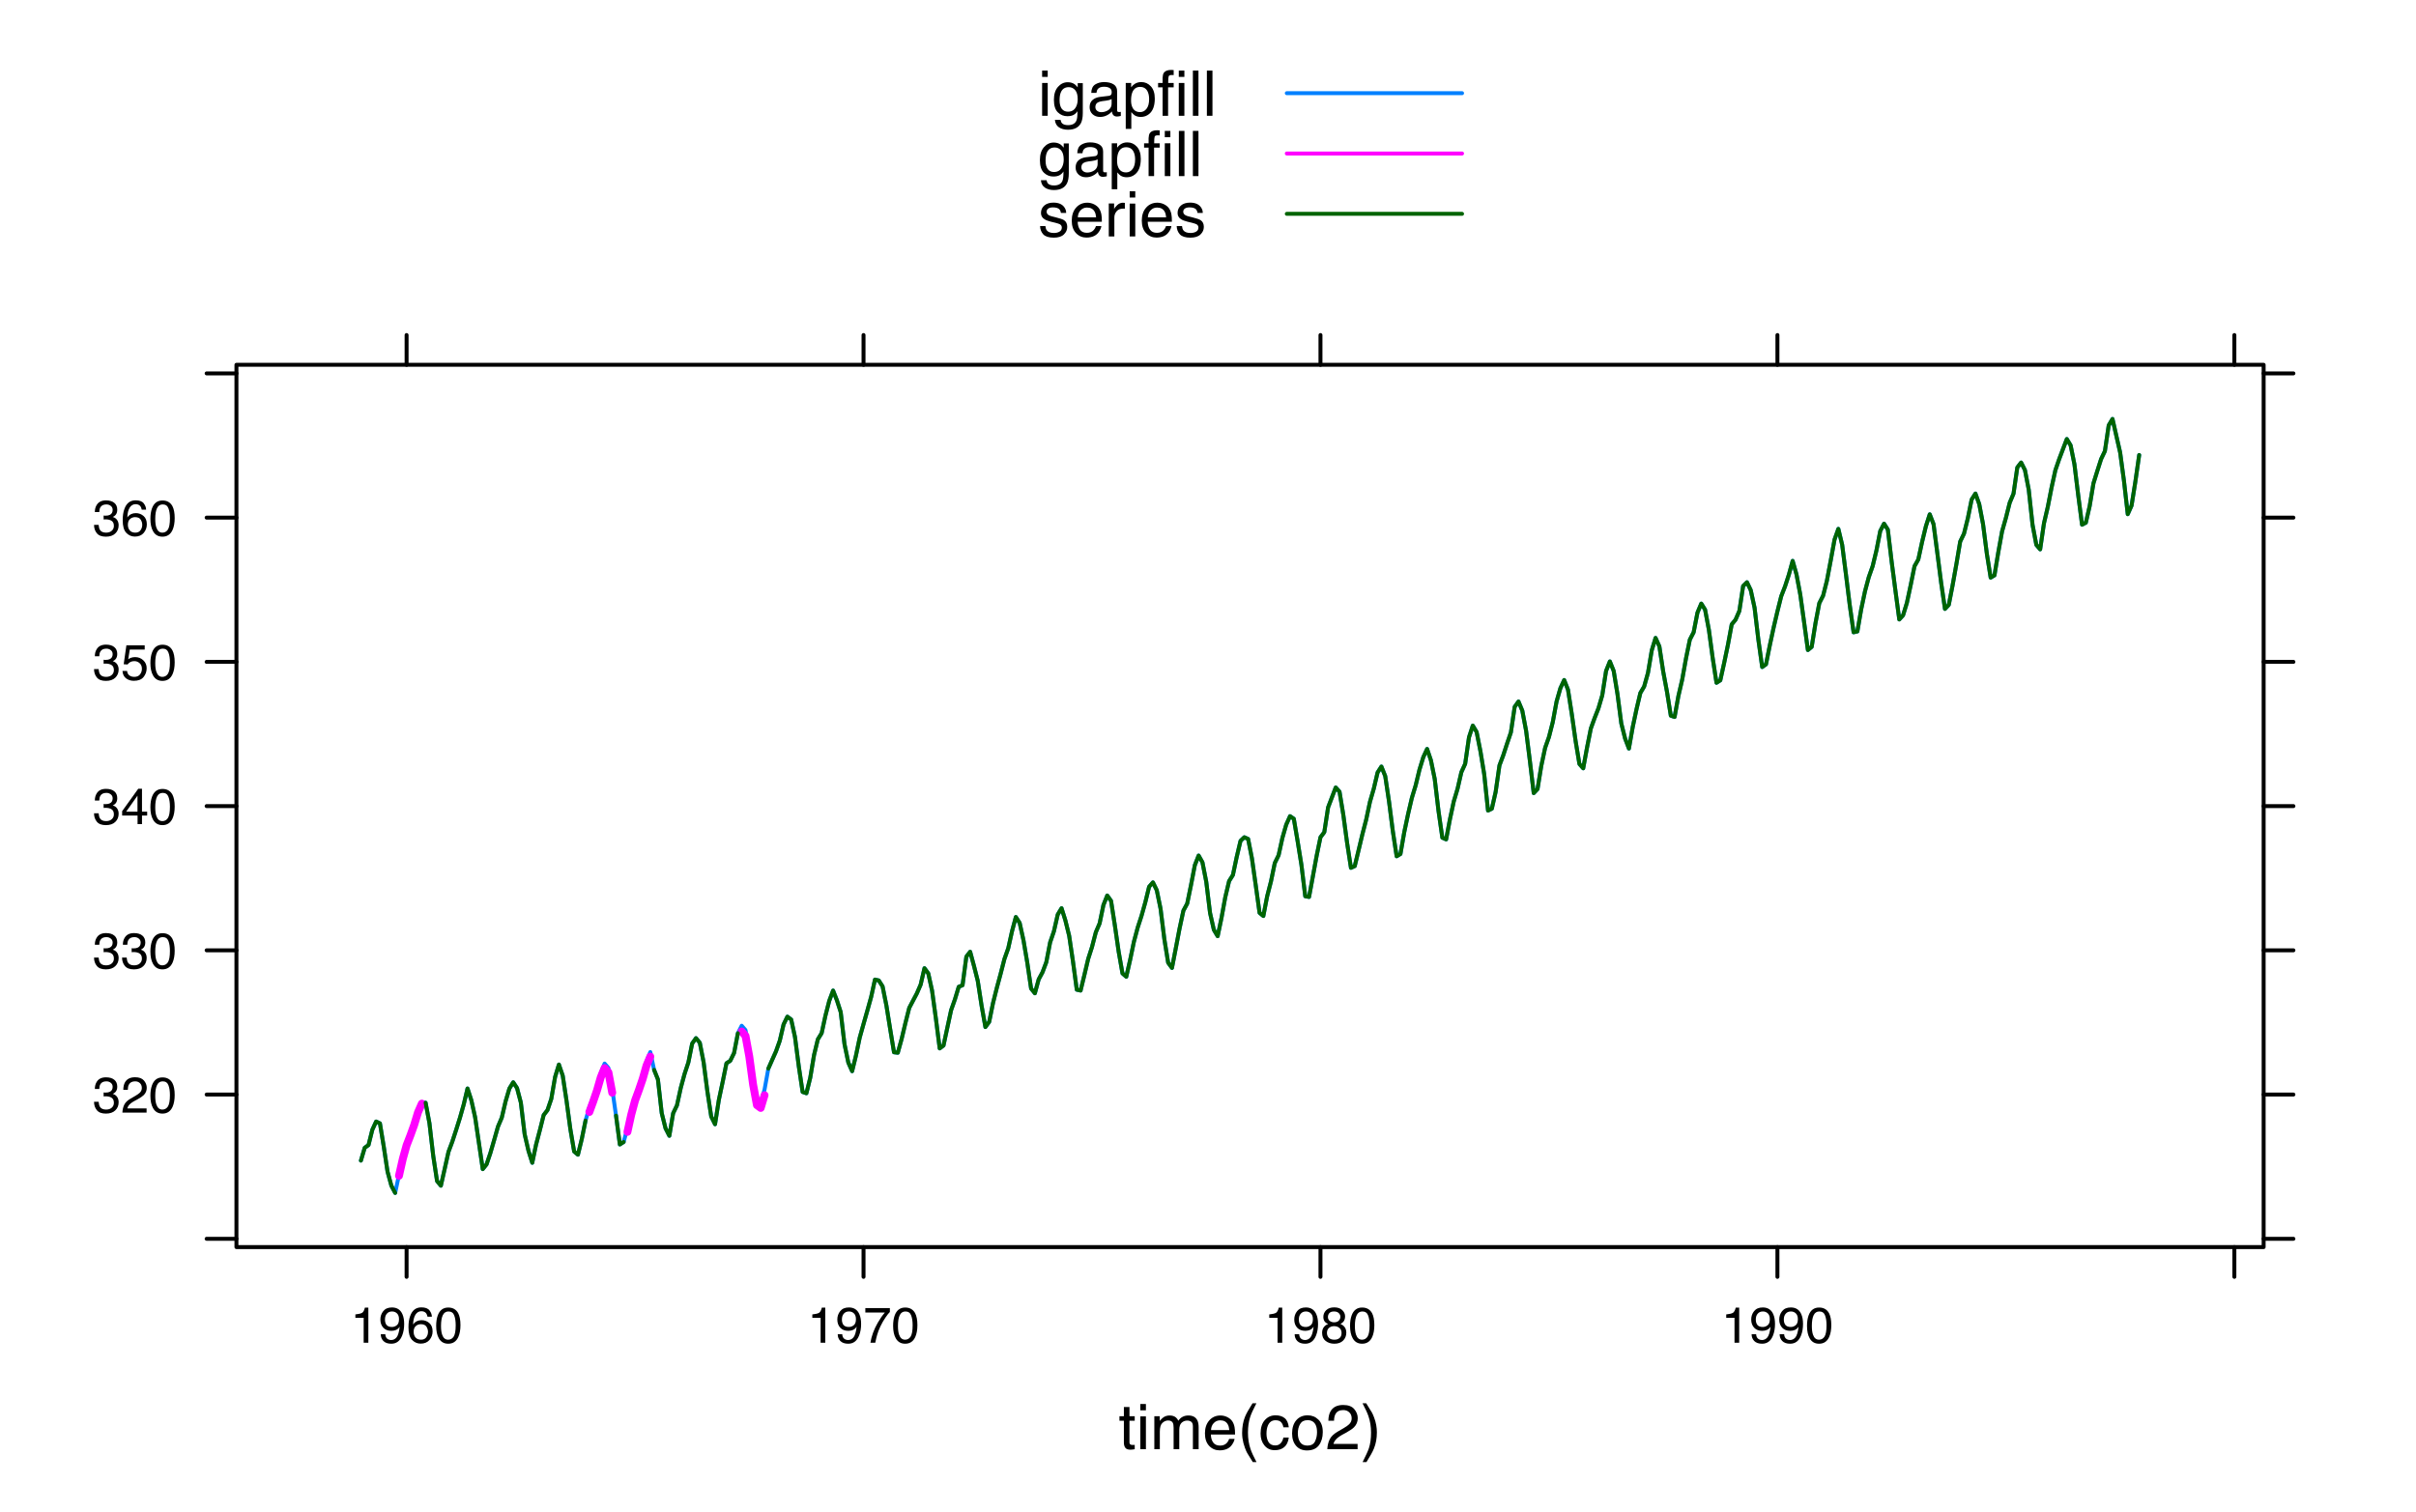 <?xml version="1.0" encoding="UTF-8"?>
<svg xmlns="http://www.w3.org/2000/svg" xmlns:xlink="http://www.w3.org/1999/xlink" width="460pt" height="288pt" viewBox="0 0 460 288" version="1.1">
<defs>
<g>
<symbol overflow="visible" id="glyph0-0">
<path style="stroke:none;" d="M 0.391 0 L 0.391 -8.609 L 7.219 -8.609 L 7.219 0 Z M 6.141 -1.078 L 6.141 -7.531 L 1.469 -7.531 L 1.469 -1.078 Z M 6.141 -1.078 "/>
</symbol>
<symbol overflow="visible" id="glyph0-1">
<path style="stroke:none;" d="M 0.984 -8.031 L 2.047 -8.031 L 2.047 -6.281 L 3.047 -6.281 L 3.047 -5.422 L 2.047 -5.422 L 2.047 -1.312 C 2.047 -1.094 2.125 -0.945 2.281 -0.875 C 2.352 -0.832 2.488 -0.812 2.688 -0.812 C 2.738 -0.812 2.789 -0.812 2.844 -0.812 C 2.906 -0.82 2.973 -0.828 3.047 -0.828 L 3.047 0 C 2.93 0.031 2.805 0.051 2.672 0.062 C 2.547 0.082 2.406 0.094 2.25 0.094 C 1.758 0.094 1.426 -0.031 1.25 -0.281 C 1.07 -0.531 0.984 -0.859 0.984 -1.266 L 0.984 -5.422 L 0.141 -5.422 L 0.141 -6.281 L 0.984 -6.281 Z M 0.984 -8.031 "/>
</symbol>
<symbol overflow="visible" id="glyph0-2">
<path style="stroke:none;" d="M 0.781 -6.25 L 1.844 -6.25 L 1.844 0 L 0.781 0 Z M 0.781 -8.609 L 1.844 -8.609 L 1.844 -7.406 L 0.781 -7.406 Z M 0.781 -8.609 "/>
</symbol>
<symbol overflow="visible" id="glyph0-3">
<path style="stroke:none;" d="M 0.781 -6.281 L 1.812 -6.281 L 1.812 -5.391 C 2.062 -5.691 2.289 -5.914 2.5 -6.062 C 2.844 -6.301 3.238 -6.422 3.688 -6.422 C 4.188 -6.422 4.586 -6.297 4.891 -6.047 C 5.055 -5.91 5.211 -5.703 5.359 -5.422 C 5.586 -5.766 5.859 -6.016 6.172 -6.172 C 6.492 -6.336 6.852 -6.422 7.25 -6.422 C 8.094 -6.422 8.664 -6.113 8.969 -5.5 C 9.133 -5.176 9.219 -4.734 9.219 -4.172 L 9.219 0 L 8.125 0 L 8.125 -4.359 C 8.125 -4.773 8.02 -5.062 7.812 -5.219 C 7.602 -5.375 7.348 -5.453 7.047 -5.453 C 6.629 -5.453 6.27 -5.312 5.969 -5.031 C 5.676 -4.758 5.531 -4.301 5.531 -3.656 L 5.531 0 L 4.453 0 L 4.453 -4.094 C 4.453 -4.52 4.398 -4.832 4.297 -5.031 C 4.141 -5.32 3.844 -5.469 3.406 -5.469 C 3.008 -5.469 2.645 -5.312 2.312 -5 C 1.988 -4.695 1.828 -4.141 1.828 -3.328 L 1.828 0 L 0.781 0 Z M 0.781 -6.281 "/>
</symbol>
<symbol overflow="visible" id="glyph0-4">
<path style="stroke:none;" d="M 3.391 -6.422 C 3.836 -6.422 4.27 -6.316 4.688 -6.109 C 5.102 -5.898 5.422 -5.629 5.641 -5.297 C 5.848 -4.973 5.988 -4.602 6.062 -4.188 C 6.125 -3.895 6.156 -3.43 6.156 -2.797 L 1.547 -2.797 C 1.566 -2.16 1.719 -1.648 2 -1.266 C 2.281 -0.879 2.719 -0.688 3.312 -0.688 C 3.863 -0.688 4.301 -0.867 4.625 -1.234 C 4.812 -1.441 4.945 -1.688 5.031 -1.969 L 6.062 -1.969 C 6.039 -1.738 5.953 -1.484 5.797 -1.203 C 5.641 -0.922 5.469 -0.688 5.281 -0.5 C 4.957 -0.188 4.555 0.02 4.078 0.125 C 3.828 0.188 3.539 0.219 3.219 0.219 C 2.438 0.219 1.773 -0.062 1.234 -0.625 C 0.691 -1.195 0.422 -1.992 0.422 -3.016 C 0.422 -4.023 0.691 -4.844 1.234 -5.469 C 1.785 -6.102 2.504 -6.422 3.391 -6.422 Z M 5.062 -3.641 C 5.02 -4.098 4.922 -4.461 4.766 -4.734 C 4.484 -5.242 4.004 -5.5 3.328 -5.5 C 2.836 -5.5 2.426 -5.32 2.094 -4.969 C 1.77 -4.625 1.598 -4.18 1.578 -3.641 Z M 3.281 -6.422 Z M 3.281 -6.422 "/>
</symbol>
<symbol overflow="visible" id="glyph0-5">
<path style="stroke:none;" d="M 3.547 -8.75 C 2.93 -7.562 2.535 -6.688 2.359 -6.125 C 2.078 -5.258 1.938 -4.27 1.938 -3.156 C 1.938 -2.02 2.098 -0.984 2.422 -0.047 C 2.609 0.535 2.988 1.367 3.562 2.453 L 2.859 2.453 C 2.285 1.555 1.93 0.984 1.797 0.734 C 1.66 0.492 1.516 0.16 1.359 -0.266 C 1.141 -0.836 0.984 -1.453 0.891 -2.109 C 0.848 -2.453 0.828 -2.773 0.828 -3.078 C 0.828 -4.234 1.008 -5.266 1.375 -6.172 C 1.602 -6.742 2.082 -7.602 2.812 -8.75 Z M 3.547 -8.75 "/>
</symbol>
<symbol overflow="visible" id="glyph0-6">
<path style="stroke:none;" d="M 3.188 -6.453 C 3.895 -6.453 4.469 -6.281 4.906 -5.938 C 5.352 -5.594 5.625 -5.004 5.719 -4.172 L 4.688 -4.172 C 4.625 -4.555 4.484 -4.875 4.266 -5.125 C 4.047 -5.383 3.688 -5.516 3.188 -5.516 C 2.52 -5.516 2.039 -5.188 1.75 -4.531 C 1.562 -4.102 1.469 -3.578 1.469 -2.953 C 1.469 -2.328 1.598 -1.797 1.859 -1.359 C 2.129 -0.93 2.551 -0.719 3.125 -0.719 C 3.562 -0.719 3.906 -0.852 4.156 -1.125 C 4.414 -1.395 4.594 -1.758 4.688 -2.219 L 5.719 -2.219 C 5.602 -1.383 5.312 -0.773 4.844 -0.391 C 4.375 -0.004 3.773 0.188 3.047 0.188 C 2.223 0.188 1.566 -0.113 1.078 -0.719 C 0.586 -1.32 0.344 -2.07 0.344 -2.969 C 0.344 -4.07 0.609 -4.926 1.141 -5.531 C 1.68 -6.145 2.363 -6.453 3.188 -6.453 Z M 3.031 -6.422 Z M 3.031 -6.422 "/>
</symbol>
<symbol overflow="visible" id="glyph0-7">
<path style="stroke:none;" d="M 3.266 -0.688 C 3.961 -0.688 4.441 -0.945 4.703 -1.469 C 4.961 -2 5.094 -2.586 5.094 -3.234 C 5.094 -3.828 5 -4.305 4.812 -4.672 C 4.508 -5.242 4 -5.531 3.281 -5.531 C 2.633 -5.531 2.164 -5.285 1.875 -4.797 C 1.582 -4.305 1.438 -3.711 1.438 -3.016 C 1.438 -2.348 1.582 -1.789 1.875 -1.344 C 2.164 -0.906 2.629 -0.688 3.266 -0.688 Z M 3.312 -6.453 C 4.113 -6.453 4.789 -6.18 5.344 -5.641 C 5.906 -5.109 6.188 -4.316 6.188 -3.266 C 6.188 -2.254 5.941 -1.414 5.453 -0.75 C 4.961 -0.094 4.203 0.234 3.172 0.234 C 2.305 0.234 1.617 -0.055 1.109 -0.641 C 0.598 -1.234 0.344 -2.02 0.344 -3 C 0.344 -4.051 0.609 -4.891 1.141 -5.516 C 1.68 -6.141 2.406 -6.453 3.312 -6.453 Z M 3.266 -6.422 Z M 3.266 -6.422 "/>
</symbol>
<symbol overflow="visible" id="glyph0-8">
<path style="stroke:none;" d="M 0.375 0 C 0.414 -0.719 0.566 -1.344 0.828 -1.875 C 1.086 -2.414 1.594 -2.906 2.344 -3.344 L 3.469 -4 C 3.969 -4.289 4.32 -4.539 4.531 -4.75 C 4.852 -5.07 5.016 -5.441 5.016 -5.859 C 5.016 -6.348 4.863 -6.734 4.562 -7.016 C 4.27 -7.305 3.883 -7.453 3.406 -7.453 C 2.676 -7.453 2.176 -7.18 1.906 -6.641 C 1.75 -6.336 1.664 -5.93 1.656 -5.422 L 0.578 -5.422 C 0.586 -6.148 0.723 -6.742 0.984 -7.203 C 1.441 -8.016 2.25 -8.422 3.406 -8.422 C 4.363 -8.422 5.062 -8.16 5.5 -7.641 C 5.945 -7.117 6.172 -6.539 6.172 -5.906 C 6.172 -5.238 5.938 -4.664 5.469 -4.188 C 5.195 -3.906 4.707 -3.566 4 -3.172 L 3.188 -2.734 C 2.812 -2.523 2.516 -2.32 2.297 -2.125 C 1.898 -1.789 1.648 -1.414 1.547 -1 L 6.141 -1 L 6.141 0 Z M 0.375 0 "/>
</symbol>
<symbol overflow="visible" id="glyph0-9">
<path style="stroke:none;" d="M 0.422 2.453 C 1.035 1.242 1.438 0.359 1.625 -0.203 C 1.895 -1.035 2.031 -2.02 2.031 -3.156 C 2.031 -4.281 1.867 -5.312 1.547 -6.25 C 1.359 -6.832 0.977 -7.664 0.406 -8.75 L 1.109 -8.75 C 1.711 -7.789 2.078 -7.195 2.203 -6.969 C 2.328 -6.75 2.461 -6.441 2.609 -6.047 C 2.797 -5.555 2.93 -5.07 3.016 -4.594 C 3.098 -4.113 3.141 -3.656 3.141 -3.219 C 3.141 -2.062 2.953 -1.031 2.578 -0.125 C 2.348 0.457 1.875 1.316 1.156 2.453 Z M 0.422 2.453 "/>
</symbol>
<symbol overflow="visible" id="glyph0-10">
<path style="stroke:none;" d="M 2.984 -6.391 C 3.484 -6.391 3.914 -6.27 4.281 -6.031 C 4.477 -5.883 4.68 -5.68 4.891 -5.422 L 4.891 -6.219 L 5.859 -6.219 L 5.859 -0.516 C 5.859 0.285 5.742 0.914 5.516 1.375 C 5.078 2.227 4.25 2.656 3.031 2.656 C 2.352 2.656 1.785 2.504 1.328 2.203 C 0.867 1.898 0.609 1.426 0.547 0.781 L 1.625 0.781 C 1.676 1.062 1.773 1.281 1.922 1.438 C 2.16 1.664 2.535 1.781 3.047 1.781 C 3.859 1.781 4.391 1.492 4.641 0.922 C 4.785 0.586 4.852 -0.008 4.844 -0.875 C 4.633 -0.551 4.379 -0.312 4.078 -0.156 C 3.785 0 3.395 0.078 2.906 0.078 C 2.227 0.078 1.633 -0.16 1.125 -0.641 C 0.613 -1.129 0.359 -1.93 0.359 -3.047 C 0.359 -4.098 0.613 -4.914 1.125 -5.5 C 1.645 -6.094 2.266 -6.391 2.984 -6.391 Z M 4.891 -3.172 C 4.891 -3.941 4.727 -4.516 4.406 -4.891 C 4.082 -5.266 3.676 -5.453 3.188 -5.453 C 2.438 -5.453 1.926 -5.102 1.656 -4.406 C 1.508 -4.039 1.438 -3.555 1.438 -2.953 C 1.438 -2.242 1.578 -1.703 1.859 -1.328 C 2.148 -0.961 2.539 -0.781 3.031 -0.781 C 3.789 -0.781 4.32 -1.125 4.625 -1.812 C 4.801 -2.195 4.891 -2.648 4.891 -3.172 Z M 3.109 -6.422 Z M 3.109 -6.422 "/>
</symbol>
<symbol overflow="visible" id="glyph0-11">
<path style="stroke:none;" d="M 1.578 -1.672 C 1.578 -1.367 1.688 -1.129 1.906 -0.953 C 2.133 -0.773 2.398 -0.688 2.703 -0.688 C 3.078 -0.688 3.438 -0.77 3.781 -0.938 C 4.375 -1.227 4.672 -1.695 4.672 -2.344 L 4.672 -3.188 C 4.535 -3.113 4.363 -3.047 4.156 -2.984 C 3.957 -2.93 3.758 -2.895 3.562 -2.875 L 2.938 -2.797 C 2.551 -2.742 2.258 -2.66 2.062 -2.547 C 1.738 -2.367 1.578 -2.078 1.578 -1.672 Z M 4.141 -3.797 C 4.379 -3.828 4.539 -3.93 4.625 -4.109 C 4.664 -4.203 4.688 -4.336 4.688 -4.516 C 4.688 -4.867 4.555 -5.125 4.297 -5.281 C 4.047 -5.445 3.688 -5.531 3.219 -5.531 C 2.664 -5.531 2.273 -5.383 2.047 -5.094 C 1.91 -4.926 1.82 -4.68 1.781 -4.359 L 0.797 -4.359 C 0.816 -5.129 1.066 -5.664 1.547 -5.969 C 2.035 -6.27 2.598 -6.422 3.234 -6.422 C 3.973 -6.422 4.57 -6.281 5.031 -6 C 5.488 -5.719 5.719 -5.281 5.719 -4.688 L 5.719 -1.078 C 5.719 -0.973 5.738 -0.883 5.781 -0.812 C 5.832 -0.75 5.93 -0.719 6.078 -0.719 C 6.117 -0.719 6.164 -0.719 6.219 -0.719 C 6.281 -0.727 6.348 -0.738 6.422 -0.75 L 6.422 0.031 C 6.254 0.07 6.125 0.098 6.031 0.109 C 5.945 0.129 5.832 0.141 5.688 0.141 C 5.32 0.141 5.062 0.008 4.906 -0.25 C 4.812 -0.383 4.75 -0.578 4.719 -0.828 C 4.5 -0.547 4.188 -0.301 3.781 -0.094 C 3.383 0.113 2.945 0.219 2.469 0.219 C 1.883 0.219 1.406 0.039 1.031 -0.312 C 0.664 -0.664 0.484 -1.109 0.484 -1.641 C 0.484 -2.223 0.664 -2.676 1.031 -3 C 1.395 -3.32 1.867 -3.52 2.453 -3.594 Z M 3.266 -6.422 Z M 3.266 -6.422 "/>
</symbol>
<symbol overflow="visible" id="glyph0-12">
<path style="stroke:none;" d="M 3.422 -0.703 C 3.91 -0.703 4.316 -0.91 4.641 -1.328 C 4.973 -1.742 5.141 -2.359 5.141 -3.172 C 5.141 -3.672 5.066 -4.102 4.922 -4.469 C 4.648 -5.156 4.148 -5.5 3.422 -5.5 C 2.691 -5.5 2.191 -5.133 1.922 -4.406 C 1.773 -4.02 1.703 -3.523 1.703 -2.922 C 1.703 -2.43 1.773 -2.02 1.922 -1.688 C 2.191 -1.031 2.691 -0.703 3.422 -0.703 Z M 0.688 -6.25 L 1.719 -6.25 L 1.719 -5.422 C 1.926 -5.703 2.156 -5.922 2.406 -6.078 C 2.758 -6.305 3.176 -6.422 3.656 -6.422 C 4.375 -6.422 4.977 -6.148 5.469 -5.609 C 5.969 -5.066 6.219 -4.289 6.219 -3.281 C 6.219 -1.906 5.859 -0.926 5.141 -0.344 C 4.691 0.031 4.164 0.219 3.562 0.219 C 3.094 0.219 2.695 0.113 2.375 -0.094 C 2.188 -0.219 1.977 -0.422 1.75 -0.703 L 1.75 2.5 L 0.688 2.5 Z M 0.688 -6.25 "/>
</symbol>
<symbol overflow="visible" id="glyph0-13">
<path style="stroke:none;" d="M 1.031 -7.234 C 1.051 -7.672 1.129 -7.988 1.266 -8.188 C 1.516 -8.551 1.988 -8.734 2.688 -8.734 C 2.758 -8.734 2.828 -8.727 2.891 -8.719 C 2.961 -8.719 3.047 -8.711 3.141 -8.703 L 3.141 -7.75 C 3.023 -7.758 2.941 -7.766 2.891 -7.766 C 2.848 -7.766 2.805 -7.766 2.766 -7.766 C 2.441 -7.766 2.25 -7.68 2.188 -7.516 C 2.125 -7.348 2.094 -6.926 2.094 -6.25 L 3.141 -6.25 L 3.141 -5.422 L 2.078 -5.422 L 2.078 0 L 1.031 0 L 1.031 -5.422 L 0.172 -5.422 L 0.172 -6.25 L 1.031 -6.25 Z M 1.031 -7.234 "/>
</symbol>
<symbol overflow="visible" id="glyph0-14">
<path style="stroke:none;" d="M 0.797 -8.609 L 1.859 -8.609 L 1.859 0 L 0.797 0 Z M 0.797 -8.609 "/>
</symbol>
<symbol overflow="visible" id="glyph0-15">
<path style="stroke:none;" d="M 1.406 -1.969 C 1.438 -1.613 1.523 -1.344 1.672 -1.156 C 1.93 -0.82 2.391 -0.656 3.047 -0.656 C 3.441 -0.656 3.785 -0.738 4.078 -0.906 C 4.379 -1.07 4.531 -1.332 4.531 -1.688 C 4.531 -1.957 4.41 -2.164 4.172 -2.312 C 4.016 -2.395 3.711 -2.492 3.266 -2.609 L 2.422 -2.812 C 1.891 -2.945 1.5 -3.098 1.25 -3.266 C 0.789 -3.547 0.562 -3.941 0.562 -4.453 C 0.562 -5.047 0.773 -5.523 1.203 -5.891 C 1.629 -6.254 2.207 -6.438 2.938 -6.438 C 3.875 -6.438 4.551 -6.16 4.969 -5.609 C 5.238 -5.254 5.367 -4.875 5.359 -4.469 L 4.359 -4.469 C 4.336 -4.707 4.254 -4.926 4.109 -5.125 C 3.867 -5.395 3.445 -5.531 2.844 -5.531 C 2.445 -5.531 2.145 -5.453 1.938 -5.297 C 1.738 -5.148 1.641 -4.953 1.641 -4.703 C 1.641 -4.43 1.773 -4.211 2.047 -4.047 C 2.203 -3.953 2.43 -3.867 2.734 -3.797 L 3.422 -3.625 C 4.18 -3.438 4.691 -3.258 4.953 -3.094 C 5.359 -2.82 5.562 -2.395 5.562 -1.812 C 5.562 -1.258 5.348 -0.781 4.922 -0.375 C 4.504 0.031 3.863 0.234 3 0.234 C 2.062 0.234 1.395 0.023 1 -0.391 C 0.613 -0.816 0.41 -1.344 0.391 -1.969 Z M 2.953 -6.422 Z M 2.953 -6.422 "/>
</symbol>
<symbol overflow="visible" id="glyph0-16">
<path style="stroke:none;" d="M 0.797 -6.281 L 1.812 -6.281 L 1.812 -5.188 C 1.883 -5.406 2.082 -5.664 2.406 -5.969 C 2.727 -6.27 3.098 -6.422 3.516 -6.422 C 3.535 -6.422 3.566 -6.414 3.609 -6.406 C 3.66 -6.406 3.742 -6.398 3.859 -6.391 L 3.859 -5.281 C 3.797 -5.289 3.738 -5.297 3.688 -5.297 C 3.633 -5.297 3.578 -5.297 3.516 -5.297 C 2.984 -5.297 2.57 -5.125 2.281 -4.781 C 2 -4.445 1.859 -4.055 1.859 -3.609 L 1.859 0 L 0.797 0 Z M 0.797 -6.281 "/>
</symbol>
<symbol overflow="visible" id="glyph1-0">
<path style="stroke:none;" d="M 0.312 0 L 0.312 -6.875 L 5.766 -6.875 L 5.766 0 Z M 4.906 -0.859 L 4.906 -6.016 L 1.172 -6.016 L 1.172 -0.859 Z M 4.906 -0.859 "/>
</symbol>
<symbol overflow="visible" id="glyph1-1">
<path style="stroke:none;" d="M 2.484 0.188 C 1.691 0.188 1.117 -0.031 0.766 -0.469 C 0.41 -0.906 0.234 -1.438 0.234 -2.062 L 1.109 -2.062 C 1.148 -1.625 1.234 -1.305 1.359 -1.109 C 1.578 -0.754 1.969 -0.578 2.531 -0.578 C 2.977 -0.578 3.336 -0.695 3.609 -0.938 C 3.879 -1.176 4.016 -1.484 4.016 -1.859 C 4.016 -2.316 3.867 -2.641 3.578 -2.828 C 3.297 -3.016 2.906 -3.109 2.406 -3.109 C 2.352 -3.109 2.297 -3.102 2.234 -3.094 C 2.18 -3.094 2.125 -3.094 2.062 -3.094 L 2.062 -3.844 C 2.145 -3.832 2.219 -3.82 2.281 -3.812 C 2.344 -3.812 2.406 -3.812 2.469 -3.812 C 2.789 -3.812 3.051 -3.863 3.25 -3.969 C 3.602 -4.145 3.781 -4.457 3.781 -4.906 C 3.781 -5.238 3.66 -5.492 3.422 -5.672 C 3.191 -5.859 2.914 -5.953 2.594 -5.953 C 2.031 -5.953 1.645 -5.766 1.438 -5.391 C 1.312 -5.18 1.242 -4.883 1.234 -4.5 L 0.391 -4.5 C 0.391 -5 0.492 -5.426 0.703 -5.781 C 1.047 -6.406 1.648 -6.719 2.516 -6.719 C 3.191 -6.719 3.719 -6.562 4.094 -6.25 C 4.469 -5.945 4.656 -5.508 4.656 -4.938 C 4.656 -4.52 4.547 -4.188 4.328 -3.938 C 4.191 -3.781 4.016 -3.656 3.797 -3.562 C 4.148 -3.469 4.426 -3.281 4.625 -3 C 4.82 -2.719 4.922 -2.379 4.922 -1.984 C 4.922 -1.348 4.707 -0.828 4.281 -0.422 C 3.863 -0.016 3.266 0.188 2.484 0.188 Z M 2.484 0.188 "/>
</symbol>
<symbol overflow="visible" id="glyph1-2">
<path style="stroke:none;" d="M 0.297 0 C 0.328 -0.57 0.445 -1.07 0.656 -1.5 C 0.863 -1.938 1.27 -2.328 1.875 -2.672 L 2.766 -3.188 C 3.172 -3.426 3.457 -3.629 3.625 -3.797 C 3.875 -4.055 4 -4.352 4 -4.688 C 4 -5.07 3.879 -5.379 3.641 -5.609 C 3.41 -5.836 3.102 -5.953 2.719 -5.953 C 2.133 -5.953 1.734 -5.734 1.516 -5.297 C 1.398 -5.066 1.336 -4.742 1.328 -4.328 L 0.469 -4.328 C 0.477 -4.91 0.582 -5.383 0.781 -5.75 C 1.145 -6.406 1.789 -6.734 2.719 -6.734 C 3.488 -6.734 4.051 -6.523 4.406 -6.109 C 4.758 -5.691 4.938 -5.227 4.938 -4.719 C 4.938 -4.188 4.75 -3.727 4.375 -3.344 C 4.156 -3.125 3.758 -2.852 3.188 -2.531 L 2.547 -2.188 C 2.242 -2.02 2.004 -1.859 1.828 -1.703 C 1.516 -1.43 1.316 -1.129 1.234 -0.797 L 4.906 -0.797 L 4.906 0 Z M 0.297 0 "/>
</symbol>
<symbol overflow="visible" id="glyph1-3">
<path style="stroke:none;" d="M 2.594 -6.703 C 3.457 -6.703 4.086 -6.348 4.484 -5.641 C 4.773 -5.086 4.922 -4.328 4.922 -3.359 C 4.922 -2.453 4.785 -1.695 4.516 -1.094 C 4.129 -0.238 3.488 0.188 2.594 0.188 C 1.781 0.188 1.18 -0.16 0.797 -0.859 C 0.461 -1.453 0.297 -2.238 0.297 -3.219 C 0.297 -3.977 0.395 -4.633 0.594 -5.188 C 0.957 -6.195 1.625 -6.703 2.594 -6.703 Z M 2.578 -0.578 C 3.016 -0.578 3.363 -0.77 3.625 -1.156 C 3.883 -1.551 4.016 -2.273 4.016 -3.328 C 4.016 -4.086 3.922 -4.711 3.734 -5.203 C 3.547 -5.703 3.18 -5.953 2.641 -5.953 C 2.148 -5.953 1.789 -5.719 1.562 -5.25 C 1.332 -4.781 1.219 -4.094 1.219 -3.188 C 1.219 -2.5 1.289 -1.945 1.438 -1.531 C 1.656 -0.895 2.035 -0.578 2.578 -0.578 Z M 2.578 -0.578 "/>
</symbol>
<symbol overflow="visible" id="glyph1-4">
<path style="stroke:none;" d="M 3.172 -2.375 L 3.172 -5.422 L 1.016 -2.375 Z M 3.188 0 L 3.188 -1.641 L 0.25 -1.641 L 0.25 -2.469 L 3.312 -6.734 L 4.031 -6.734 L 4.031 -2.375 L 5.016 -2.375 L 5.016 -1.641 L 4.031 -1.641 L 4.031 0 Z M 3.188 0 "/>
</symbol>
<symbol overflow="visible" id="glyph1-5">
<path style="stroke:none;" d="M 1.188 -1.703 C 1.238 -1.223 1.461 -0.895 1.859 -0.719 C 2.055 -0.625 2.285 -0.578 2.547 -0.578 C 3.047 -0.578 3.414 -0.734 3.656 -1.047 C 3.895 -1.367 4.016 -1.723 4.016 -2.109 C 4.016 -2.578 3.867 -2.938 3.578 -3.188 C 3.297 -3.445 2.957 -3.578 2.562 -3.578 C 2.27 -3.578 2.02 -3.52 1.812 -3.406 C 1.602 -3.289 1.426 -3.133 1.281 -2.938 L 0.547 -2.984 L 1.062 -6.594 L 4.547 -6.594 L 4.547 -5.781 L 1.703 -5.781 L 1.406 -3.922 C 1.562 -4.035 1.711 -4.125 1.859 -4.188 C 2.109 -4.289 2.395 -4.344 2.719 -4.344 C 3.332 -4.344 3.852 -4.141 4.281 -3.734 C 4.707 -3.336 4.922 -2.836 4.922 -2.234 C 4.922 -1.598 4.723 -1.035 4.328 -0.547 C 3.941 -0.066 3.32 0.172 2.469 0.172 C 1.914 0.172 1.43 0.02 1.016 -0.281 C 0.598 -0.594 0.363 -1.066 0.312 -1.703 Z M 1.188 -1.703 "/>
</symbol>
<symbol overflow="visible" id="glyph1-6">
<path style="stroke:none;" d="M 2.812 -6.734 C 3.562 -6.734 4.082 -6.535 4.375 -6.141 C 4.664 -5.754 4.812 -5.359 4.812 -4.953 L 3.984 -4.953 C 3.93 -5.211 3.852 -5.422 3.75 -5.578 C 3.539 -5.859 3.227 -6 2.812 -6 C 2.344 -6 1.969 -5.781 1.688 -5.344 C 1.414 -4.906 1.266 -4.281 1.234 -3.469 C 1.422 -3.75 1.664 -3.961 1.969 -4.109 C 2.227 -4.234 2.523 -4.297 2.859 -4.297 C 3.422 -4.297 3.91 -4.113 4.328 -3.75 C 4.742 -3.395 4.953 -2.863 4.953 -2.156 C 4.953 -1.539 4.754 -1 4.359 -0.531 C 3.961 -0.062 3.398 0.172 2.672 0.172 C 2.047 0.172 1.504 -0.062 1.047 -0.531 C 0.586 -1.008 0.359 -1.816 0.359 -2.953 C 0.359 -3.785 0.461 -4.488 0.672 -5.062 C 1.055 -6.176 1.77 -6.734 2.812 -6.734 Z M 2.75 -0.578 C 3.188 -0.578 3.516 -0.723 3.734 -1.016 C 3.961 -1.316 4.078 -1.672 4.078 -2.078 C 4.078 -2.422 3.977 -2.75 3.781 -3.062 C 3.582 -3.375 3.223 -3.531 2.703 -3.531 C 2.336 -3.531 2.02 -3.41 1.75 -3.172 C 1.477 -2.93 1.344 -2.566 1.344 -2.078 C 1.344 -1.648 1.461 -1.289 1.703 -1 C 1.953 -0.719 2.301 -0.578 2.75 -0.578 Z M 2.75 -0.578 "/>
</symbol>
<symbol overflow="visible" id="glyph1-7">
<path style="stroke:none;" d="M 0.922 -4.75 L 0.922 -5.391 C 1.523 -5.453 1.945 -5.551 2.188 -5.688 C 2.426 -5.832 2.609 -6.164 2.734 -6.688 L 3.391 -6.688 L 3.391 0 L 2.5 0 L 2.5 -4.75 Z M 0.922 -4.75 "/>
</symbol>
<symbol overflow="visible" id="glyph1-8">
<path style="stroke:none;" d="M 1.281 -1.625 C 1.301 -1.156 1.477 -0.832 1.812 -0.656 C 1.988 -0.562 2.18 -0.516 2.391 -0.516 C 2.797 -0.516 3.141 -0.68 3.422 -1.016 C 3.703 -1.348 3.906 -2.031 4.031 -3.062 C 3.844 -2.77 3.609 -2.562 3.328 -2.438 C 3.055 -2.32 2.758 -2.266 2.438 -2.266 C 1.789 -2.266 1.281 -2.461 0.906 -2.859 C 0.531 -3.266 0.344 -3.785 0.344 -4.422 C 0.344 -5.023 0.523 -5.555 0.891 -6.016 C 1.266 -6.484 1.816 -6.719 2.547 -6.719 C 3.523 -6.719 4.195 -6.273 4.562 -5.391 C 4.77 -4.91 4.875 -4.305 4.875 -3.578 C 4.875 -2.754 4.75 -2.023 4.5 -1.391 C 4.094 -0.336 3.398 0.188 2.422 0.188 C 1.766 0.188 1.266 0.016 0.922 -0.328 C 0.586 -0.672 0.422 -1.102 0.422 -1.625 Z M 2.547 -3 C 2.879 -3 3.188 -3.109 3.469 -3.328 C 3.75 -3.547 3.891 -3.93 3.891 -4.484 C 3.891 -4.973 3.766 -5.336 3.516 -5.578 C 3.266 -5.828 2.945 -5.953 2.562 -5.953 C 2.145 -5.953 1.816 -5.812 1.578 -5.531 C 1.336 -5.258 1.219 -4.891 1.219 -4.422 C 1.219 -3.984 1.32 -3.633 1.531 -3.375 C 1.75 -3.125 2.086 -3 2.547 -3 Z M 2.547 -3 "/>
</symbol>
<symbol overflow="visible" id="glyph1-9">
<path style="stroke:none;" d="M 5.016 -6.594 L 5.016 -5.859 C 4.797 -5.648 4.508 -5.285 4.156 -4.766 C 3.801 -4.242 3.484 -3.688 3.203 -3.094 C 2.93 -2.508 2.727 -1.977 2.594 -1.5 C 2.5 -1.188 2.379 -0.688 2.234 0 L 1.312 0 C 1.52 -1.281 1.988 -2.555 2.719 -3.828 C 3.145 -4.566 3.594 -5.207 4.062 -5.75 L 0.344 -5.75 L 0.344 -6.594 Z M 5.016 -6.594 "/>
</symbol>
<symbol overflow="visible" id="glyph1-10">
<path style="stroke:none;" d="M 2.609 -3.891 C 2.984 -3.891 3.273 -3.992 3.484 -4.203 C 3.691 -4.41 3.797 -4.66 3.797 -4.953 C 3.797 -5.203 3.691 -5.43 3.484 -5.641 C 3.285 -5.848 2.984 -5.953 2.578 -5.953 C 2.172 -5.953 1.875 -5.848 1.688 -5.641 C 1.508 -5.43 1.422 -5.188 1.422 -4.906 C 1.422 -4.594 1.535 -4.344 1.766 -4.156 C 2.004 -3.977 2.285 -3.891 2.609 -3.891 Z M 2.656 -0.578 C 3.051 -0.578 3.375 -0.68 3.625 -0.891 C 3.883 -1.098 4.016 -1.414 4.016 -1.844 C 4.016 -2.27 3.879 -2.594 3.609 -2.812 C 3.348 -3.039 3.008 -3.156 2.594 -3.156 C 2.195 -3.156 1.867 -3.039 1.609 -2.812 C 1.359 -2.582 1.234 -2.266 1.234 -1.859 C 1.234 -1.516 1.348 -1.211 1.578 -0.953 C 1.816 -0.703 2.176 -0.578 2.656 -0.578 Z M 1.469 -3.578 C 1.227 -3.672 1.039 -3.785 0.906 -3.922 C 0.664 -4.172 0.547 -4.5 0.547 -4.906 C 0.547 -5.406 0.723 -5.832 1.078 -6.188 C 1.441 -6.551 1.957 -6.734 2.625 -6.734 C 3.27 -6.734 3.773 -6.562 4.141 -6.219 C 4.504 -5.875 4.688 -5.477 4.688 -5.031 C 4.688 -4.613 4.582 -4.273 4.375 -4.016 C 4.25 -3.867 4.062 -3.723 3.812 -3.578 C 4.094 -3.453 4.312 -3.305 4.469 -3.141 C 4.77 -2.828 4.922 -2.422 4.922 -1.922 C 4.922 -1.336 4.723 -0.836 4.328 -0.422 C 3.93 -0.016 3.367 0.188 2.641 0.188 C 1.984 0.188 1.43 0.008 0.984 -0.344 C 0.535 -0.695 0.312 -1.211 0.312 -1.891 C 0.312 -2.285 0.406 -2.625 0.594 -2.906 C 0.789 -3.195 1.082 -3.422 1.469 -3.578 Z M 1.469 -3.578 "/>
</symbol>
</g>
</defs>
<g id="surface341">
<rect x="0" y="0" width="460" height="288" style="fill:rgb(100%,100%,100%);fill-opacity:1;stroke:none;"/>
<g style="fill:rgb(0%,0%,0%);fill-opacity:1;">
  <use xlink:href="#glyph0-1" x="213" y="276"/>
  <use xlink:href="#glyph0-2" x="216.334" y="276"/>
  <use xlink:href="#glyph0-3" x="219" y="276"/>
  <use xlink:href="#glyph0-4" x="228.996" y="276"/>
  <use xlink:href="#glyph0-5" x="235.67" y="276"/>
  <use xlink:href="#glyph0-6" x="239.666" y="276"/>
  <use xlink:href="#glyph0-7" x="245.666" y="276"/>
  <use xlink:href="#glyph0-8" x="252.34" y="276"/>
  <use xlink:href="#glyph0-9" x="259.014" y="276"/>
</g>
<path style="fill:none;stroke-width:0.75;stroke-linecap:round;stroke-linejoin:round;stroke:rgb(0%,0%,0%);stroke-opacity:1;stroke-miterlimit:10;" d="M 77.414 69.477 L 77.414 63.809 "/>
<path style="fill:none;stroke-width:0.75;stroke-linecap:round;stroke-linejoin:round;stroke:rgb(0%,0%,0%);stroke-opacity:1;stroke-miterlimit:10;" d="M 164.414 69.477 L 164.414 63.809 "/>
<path style="fill:none;stroke-width:0.75;stroke-linecap:round;stroke-linejoin:round;stroke:rgb(0%,0%,0%);stroke-opacity:1;stroke-miterlimit:10;" d="M 251.414 69.477 L 251.414 63.809 "/>
<path style="fill:none;stroke-width:0.75;stroke-linecap:round;stroke-linejoin:round;stroke:rgb(0%,0%,0%);stroke-opacity:1;stroke-miterlimit:10;" d="M 338.418 69.477 L 338.418 63.809 "/>
<path style="fill:none;stroke-width:0.75;stroke-linecap:round;stroke-linejoin:round;stroke:rgb(0%,0%,0%);stroke-opacity:1;stroke-miterlimit:10;" d="M 425.418 69.477 L 425.418 63.809 "/>
<path style="fill:none;stroke-width:0.75;stroke-linecap:round;stroke-linejoin:round;stroke:rgb(0%,0%,0%);stroke-opacity:1;stroke-miterlimit:10;" d="M 45.016 235.926 L 39.344 235.926 "/>
<path style="fill:none;stroke-width:0.75;stroke-linecap:round;stroke-linejoin:round;stroke:rgb(0%,0%,0%);stroke-opacity:1;stroke-miterlimit:10;" d="M 45.016 208.457 L 39.344 208.457 "/>
<path style="fill:none;stroke-width:0.75;stroke-linecap:round;stroke-linejoin:round;stroke:rgb(0%,0%,0%);stroke-opacity:1;stroke-miterlimit:10;" d="M 45.016 180.988 L 39.344 180.988 "/>
<path style="fill:none;stroke-width:0.75;stroke-linecap:round;stroke-linejoin:round;stroke:rgb(0%,0%,0%);stroke-opacity:1;stroke-miterlimit:10;" d="M 45.016 153.52 L 39.344 153.52 "/>
<path style="fill:none;stroke-width:0.75;stroke-linecap:round;stroke-linejoin:round;stroke:rgb(0%,0%,0%);stroke-opacity:1;stroke-miterlimit:10;" d="M 45.016 126.051 L 39.344 126.051 "/>
<path style="fill:none;stroke-width:0.75;stroke-linecap:round;stroke-linejoin:round;stroke:rgb(0%,0%,0%);stroke-opacity:1;stroke-miterlimit:10;" d="M 45.016 98.582 L 39.344 98.582 "/>
<path style="fill:none;stroke-width:0.75;stroke-linecap:round;stroke-linejoin:round;stroke:rgb(0%,0%,0%);stroke-opacity:1;stroke-miterlimit:10;" d="M 45.016 71.113 L 39.344 71.113 "/>
<g style="fill:rgb(0%,0%,0%);fill-opacity:1;">
  <use xlink:href="#glyph1-1" x="17.668" y="211.895"/>
  <use xlink:href="#glyph1-2" x="23.004" y="211.895"/>
  <use xlink:href="#glyph1-3" x="28.339" y="211.895"/>
</g>
<g style="fill:rgb(0%,0%,0%);fill-opacity:1;">
  <use xlink:href="#glyph1-1" x="17.668" y="184.426"/>
  <use xlink:href="#glyph1-1" x="23.004" y="184.426"/>
  <use xlink:href="#glyph1-3" x="28.339" y="184.426"/>
</g>
<g style="fill:rgb(0%,0%,0%);fill-opacity:1;">
  <use xlink:href="#glyph1-1" x="17.668" y="156.957"/>
  <use xlink:href="#glyph1-4" x="23.004" y="156.957"/>
  <use xlink:href="#glyph1-3" x="28.339" y="156.957"/>
</g>
<g style="fill:rgb(0%,0%,0%);fill-opacity:1;">
  <use xlink:href="#glyph1-1" x="17.668" y="129.488"/>
  <use xlink:href="#glyph1-5" x="23.004" y="129.488"/>
  <use xlink:href="#glyph1-3" x="28.339" y="129.488"/>
</g>
<g style="fill:rgb(0%,0%,0%);fill-opacity:1;">
  <use xlink:href="#glyph1-1" x="17.668" y="102.02"/>
  <use xlink:href="#glyph1-6" x="23.004" y="102.02"/>
  <use xlink:href="#glyph1-3" x="28.339" y="102.02"/>
</g>
<path style="fill:none;stroke-width:0.75;stroke-linecap:round;stroke-linejoin:round;stroke:rgb(0%,0%,0%);stroke-opacity:1;stroke-miterlimit:10;" d="M 77.414 237.508 L 77.414 243.176 "/>
<path style="fill:none;stroke-width:0.75;stroke-linecap:round;stroke-linejoin:round;stroke:rgb(0%,0%,0%);stroke-opacity:1;stroke-miterlimit:10;" d="M 164.414 237.508 L 164.414 243.176 "/>
<path style="fill:none;stroke-width:0.75;stroke-linecap:round;stroke-linejoin:round;stroke:rgb(0%,0%,0%);stroke-opacity:1;stroke-miterlimit:10;" d="M 251.414 237.508 L 251.414 243.176 "/>
<path style="fill:none;stroke-width:0.75;stroke-linecap:round;stroke-linejoin:round;stroke:rgb(0%,0%,0%);stroke-opacity:1;stroke-miterlimit:10;" d="M 338.418 237.508 L 338.418 243.176 "/>
<path style="fill:none;stroke-width:0.75;stroke-linecap:round;stroke-linejoin:round;stroke:rgb(0%,0%,0%);stroke-opacity:1;stroke-miterlimit:10;" d="M 425.418 237.508 L 425.418 243.176 "/>
<g style="fill:rgb(0%,0%,0%);fill-opacity:1;">
  <use xlink:href="#glyph1-7" x="66.742" y="255.723"/>
  <use xlink:href="#glyph1-8" x="72.078" y="255.723"/>
  <use xlink:href="#glyph1-6" x="77.413" y="255.723"/>
  <use xlink:href="#glyph1-3" x="82.749" y="255.723"/>
</g>
<g style="fill:rgb(0%,0%,0%);fill-opacity:1;">
  <use xlink:href="#glyph1-7" x="153.742" y="255.723"/>
  <use xlink:href="#glyph1-8" x="159.078" y="255.723"/>
  <use xlink:href="#glyph1-9" x="164.413" y="255.723"/>
  <use xlink:href="#glyph1-3" x="169.749" y="255.723"/>
</g>
<g style="fill:rgb(0%,0%,0%);fill-opacity:1;">
  <use xlink:href="#glyph1-7" x="240.742" y="255.723"/>
  <use xlink:href="#glyph1-8" x="246.078" y="255.723"/>
  <use xlink:href="#glyph1-10" x="251.413" y="255.723"/>
  <use xlink:href="#glyph1-3" x="256.749" y="255.723"/>
</g>
<g style="fill:rgb(0%,0%,0%);fill-opacity:1;">
  <use xlink:href="#glyph1-7" x="327.746" y="255.723"/>
  <use xlink:href="#glyph1-8" x="333.082" y="255.723"/>
  <use xlink:href="#glyph1-8" x="338.417" y="255.723"/>
  <use xlink:href="#glyph1-3" x="343.753" y="255.723"/>
</g>
<path style="fill:none;stroke-width:0.75;stroke-linecap:round;stroke-linejoin:round;stroke:rgb(0%,0%,0%);stroke-opacity:1;stroke-miterlimit:10;" d="M 430.992 235.926 L 436.66 235.926 "/>
<path style="fill:none;stroke-width:0.75;stroke-linecap:round;stroke-linejoin:round;stroke:rgb(0%,0%,0%);stroke-opacity:1;stroke-miterlimit:10;" d="M 430.992 208.457 L 436.66 208.457 "/>
<path style="fill:none;stroke-width:0.75;stroke-linecap:round;stroke-linejoin:round;stroke:rgb(0%,0%,0%);stroke-opacity:1;stroke-miterlimit:10;" d="M 430.992 180.988 L 436.66 180.988 "/>
<path style="fill:none;stroke-width:0.75;stroke-linecap:round;stroke-linejoin:round;stroke:rgb(0%,0%,0%);stroke-opacity:1;stroke-miterlimit:10;" d="M 430.992 153.52 L 436.66 153.52 "/>
<path style="fill:none;stroke-width:0.75;stroke-linecap:round;stroke-linejoin:round;stroke:rgb(0%,0%,0%);stroke-opacity:1;stroke-miterlimit:10;" d="M 430.992 126.051 L 436.66 126.051 "/>
<path style="fill:none;stroke-width:0.75;stroke-linecap:round;stroke-linejoin:round;stroke:rgb(0%,0%,0%);stroke-opacity:1;stroke-miterlimit:10;" d="M 430.992 98.582 L 436.66 98.582 "/>
<path style="fill:none;stroke-width:0.75;stroke-linecap:round;stroke-linejoin:round;stroke:rgb(0%,0%,0%);stroke-opacity:1;stroke-miterlimit:10;" d="M 430.992 71.113 L 436.66 71.113 "/>
<path style="fill:none;stroke-width:0.75;stroke-linecap:round;stroke-linejoin:round;stroke:rgb(0%,50.196%,100%);stroke-opacity:1;stroke-miterlimit:10;" d="M 68.715 221.035 L 69.441 218.594 L 70.164 218.07 L 70.891 215.16 L 71.613 213.594 L 72.34 213.949 L 73.066 218.371 L 73.789 223.152 L 74.516 225.816 L 75.238 227.191 L 75.965 223.77 L 76.691 220.559 L 77.414 218.043 L 78.141 216.25 L 78.863 214.223 L 79.59 211.699 L 80.316 209.922 L 81.039 210.023 L 81.766 213.922 L 82.488 220.156 L 83.215 224.938 L 83.941 225.816 L 84.664 222.629 L 85.391 219.363 L 86.113 217.438 L 86.84 215.215 L 87.566 212.906 L 88.289 210.352 L 89.016 207.305 L 89.738 209.527 L 90.465 212.797 L 91.191 217.715 L 91.914 222.656 L 92.641 221.75 L 93.363 219.609 L 94.09 217.109 L 94.816 214.555 L 95.539 212.852 L 96.266 209.746 L 96.988 207.305 L 97.715 206.121 L 98.441 207.219 L 99.164 209.969 L 99.891 216.012 L 100.613 219.141 L 101.34 221.449 L 102.066 217.988 L 102.789 215.242 L 103.516 212.355 L 104.238 211.422 L 104.965 209.281 L 105.691 205.105 L 106.414 202.742 L 107.141 204.859 L 107.863 209.609 L 108.59 215.02 L 109.316 219.305 L 110.039 219.91 L 110.766 216.945 L 111.488 213.402 L 112.215 210.926 L 112.941 209.031 L 113.664 206.93 L 114.391 204.348 L 115.117 202.555 L 115.84 203.391 L 116.566 207.367 L 117.289 212.469 L 118.016 217.961 L 118.742 217.492 L 119.465 214.824 L 120.191 211.48 L 120.914 208.824 L 121.641 206.898 L 122.367 204.77 L 123.09 202.164 L 123.816 200.363 L 124.539 203.758 L 125.266 205.57 L 125.992 212 L 126.715 214.883 L 127.441 216.312 L 128.164 212.027 L 128.891 210.516 L 129.617 207.191 L 130.34 204.527 L 131.066 202.332 L 131.789 198.734 L 132.516 197.715 L 133.242 198.594 L 133.965 202.305 L 134.691 207.906 L 135.414 212.633 L 136.141 214.113 L 136.867 209.473 L 137.59 206.066 L 138.316 202.496 L 139.039 202.027 L 139.766 200.547 L 140.492 196.781 L 141.215 195.348 L 141.941 196.18 L 142.664 200.188 L 143.391 205.605 L 144.117 209.508 L 144.84 210 L 145.566 207.52 L 146.289 203.512 L 147.016 201.863 L 147.742 200.242 L 148.465 198.211 L 149.191 195.105 L 149.914 193.625 L 150.641 194.172 L 151.367 197.523 L 152.09 203.102 L 152.816 207.961 L 153.539 208.211 L 154.266 205.27 L 154.992 200.93 L 155.715 197.938 L 156.441 196.754 L 157.164 193.43 L 157.891 190.602 L 158.617 188.652 L 159.34 190.492 L 160.066 192.746 L 160.789 198.844 L 161.516 202.359 L 162.242 204.008 L 162.965 201.066 L 163.691 197.605 L 164.414 195.023 L 165.141 192.469 L 165.867 189.859 L 166.59 186.562 L 167.316 186.73 L 168.039 187.855 L 168.766 191.48 L 169.492 196.012 L 170.215 200.406 L 170.941 200.492 L 171.664 197.883 L 172.391 194.832 L 173.117 191.949 L 173.84 190.574 L 174.566 189.199 L 175.289 187.527 L 176.016 184.395 L 176.742 185.383 L 177.465 188.68 L 178.191 193.98 L 178.914 199.668 L 179.641 199.117 L 180.367 195.738 L 181.09 192.387 L 181.816 190.328 L 182.539 187.938 L 183.266 187.637 L 183.992 182.195 L 184.715 181.262 L 185.441 183.953 L 186.164 186.812 L 186.891 191.535 L 187.617 195.602 L 188.34 194.613 L 189.066 191.043 L 189.789 188.156 L 190.516 185.465 L 191.242 182.637 L 191.965 180.602 L 192.691 177.336 L 193.414 174.645 L 194.141 175.77 L 194.867 179.066 L 195.59 183.324 L 196.316 188.266 L 197.039 189.172 L 197.766 186.508 L 198.492 185.164 L 199.215 183.242 L 199.941 179.477 L 200.664 177.363 L 201.391 174.176 L 202.117 172.969 L 202.84 175.273 L 203.566 178.215 L 204.289 183.102 L 205.016 188.488 L 205.742 188.652 L 206.465 185.684 L 207.191 182.609 L 207.914 180.355 L 208.641 177.555 L 209.367 175.852 L 210.09 172.363 L 210.816 170.551 L 211.539 171.566 L 212.266 176.234 L 212.992 181.262 L 213.715 185.383 L 214.441 186.016 L 215.164 182.855 L 215.891 179.367 L 216.617 176.648 L 217.34 174.422 L 218.066 171.84 L 218.789 168.875 L 219.516 168.051 L 220.242 169.535 L 220.965 173.051 L 221.691 178.871 L 222.414 183.352 L 223.141 184.34 L 223.867 180.602 L 224.59 176.812 L 225.316 173.434 L 226.039 172.09 L 226.766 168.543 L 227.492 164.781 L 228.215 162.941 L 228.941 164.23 L 229.664 167.914 L 230.391 173.875 L 231.117 177.086 L 231.84 178.297 L 232.566 174.836 L 233.289 170.879 L 234.016 167.805 L 234.742 166.648 L 235.465 163.215 L 236.191 160.141 L 236.914 159.453 L 237.641 159.781 L 238.367 163.492 L 239.09 168.598 L 239.816 173.848 L 240.539 174.449 L 241.266 170.688 L 241.992 167.859 L 242.715 164.371 L 243.441 162.887 L 244.164 159.59 L 244.891 157.062 L 245.617 155.441 L 246.34 155.938 L 247.066 160.223 L 247.789 164.727 L 248.516 170.688 L 249.242 170.824 L 249.965 166.926 L 250.691 162.969 L 251.414 159.453 L 252.141 158.492 L 252.867 153.766 L 253.59 151.871 L 254.316 149.977 L 255.039 150.773 L 255.766 155.195 L 256.492 160.578 L 257.215 165.277 L 257.941 164.945 L 258.664 161.953 L 259.391 158.902 L 260.117 156.102 L 260.84 152.695 L 261.566 150.195 L 262.289 147.121 L 263.016 145.992 L 263.742 147.805 L 264.465 152.641 L 265.191 158.301 L 265.918 163.078 L 266.641 162.641 L 267.367 158.492 L 268.09 155.059 L 268.816 151.953 L 269.543 149.562 L 270.266 146.57 L 270.992 144.207 L 271.715 142.641 L 272.441 144.785 L 273.168 148.355 L 273.891 154.48 L 274.617 159.535 L 275.34 159.863 L 276.066 156.02 L 276.793 152.641 L 277.516 150.223 L 278.242 147.062 L 278.965 145.473 L 279.691 140.418 L 280.418 138.191 L 281.141 139.402 L 281.867 143.055 L 282.59 147.449 L 283.316 154.371 L 284.043 154.016 L 284.766 150.828 L 285.492 145.773 L 286.215 143.852 L 286.941 141.625 L 287.668 139.484 L 288.391 134.621 L 289.117 133.605 L 289.84 135.336 L 290.566 139.18 L 291.293 144.977 L 292.016 151.047 L 292.742 150.277 L 293.465 145.828 L 294.191 142.422 L 294.918 140.363 L 295.641 137.531 L 296.367 133.605 L 297.09 131.078 L 297.816 129.512 L 298.543 131.352 L 299.266 135.996 L 299.992 141.133 L 300.715 145.5 L 301.441 146.324 L 302.168 142.367 L 302.891 138.742 L 303.617 136.734 L 304.34 134.895 L 305.066 132.422 L 305.793 127.781 L 306.516 125.969 L 307.242 127.781 L 307.965 132.203 L 308.691 137.781 L 309.418 140.664 L 310.141 142.559 L 310.867 138.465 L 311.59 135.059 L 312.316 131.984 L 313.043 130.746 L 313.766 128.164 L 314.492 123.852 L 315.215 121.492 L 315.941 123.113 L 316.668 127.891 L 317.391 131.766 L 318.117 136.297 L 318.84 136.543 L 319.566 132.535 L 320.293 129.402 L 321.016 125.363 L 321.742 121.82 L 322.465 120.418 L 323.191 116.684 L 323.918 114.953 L 324.641 116.105 L 325.367 119.953 L 326.09 125.309 L 326.816 130.035 L 327.543 129.566 L 328.266 126.297 L 328.992 122.809 L 329.715 118.91 L 330.441 118.031 L 331.168 116.355 L 331.891 111.602 L 332.617 110.887 L 333.34 112.398 L 334.066 115.75 L 334.793 121.875 L 335.516 127.039 L 336.242 126.52 L 336.965 122.918 L 337.691 119.539 L 338.418 116.438 L 339.141 113.551 L 339.867 111.684 L 340.59 109.461 L 341.316 106.824 L 342.043 109.379 L 342.766 113.223 L 343.492 118.469 L 344.215 123.797 L 344.941 123.195 L 345.668 118.66 L 346.391 114.871 L 347.117 113.441 L 347.84 110.586 L 348.566 106.742 L 349.293 102.758 L 350.016 100.727 L 350.742 103.746 L 351.465 109.406 L 352.191 115.281 L 352.918 120.418 L 353.641 120.254 L 354.367 116.051 L 355.09 112.617 L 355.816 109.898 L 356.543 107.84 L 357.266 104.844 L 357.992 101.137 L 358.715 99.734 L 359.441 100.863 L 360.168 106.988 L 360.891 112.535 L 361.617 117.977 L 362.34 117.18 L 363.066 114.816 L 363.793 111.41 L 364.516 107.84 L 365.242 106.547 L 365.965 103.195 L 366.691 100.203 L 367.418 97.949 L 368.141 99.816 L 368.867 105.367 L 369.59 110.996 L 370.316 115.969 L 371.043 115.199 L 371.766 111.492 L 372.492 107.426 L 373.215 103.141 L 373.941 101.633 L 374.668 98.719 L 375.391 95.148 L 376.117 93.996 L 376.84 96 L 377.566 99.816 L 378.293 105.477 L 379.016 110.008 L 379.742 109.57 L 380.465 105.203 L 381.191 101.191 L 381.918 98.637 L 382.641 95.754 L 383.367 94.023 L 384.09 89.023 L 384.816 88.09 L 385.543 89.52 L 386.266 93.254 L 386.992 99.957 L 387.715 103.773 L 388.441 104.625 L 389.168 99.652 L 389.891 96.551 L 390.617 92.84 L 391.34 89.547 L 392.066 87.43 L 392.793 85.508 L 393.516 83.613 L 394.242 84.82 L 394.965 88.418 L 395.691 94.352 L 396.418 99.93 L 397.141 99.543 L 397.867 96.383 L 398.59 92.043 L 399.316 89.711 L 400.043 87.43 L 400.766 85.918 L 401.492 81.004 L 402.215 79.793 L 403.668 86.168 L 404.391 91.523 L 405.117 97.922 L 405.84 96.301 L 406.566 91.742 L 407.293 86.66 "/>
<path style="fill:none;stroke-width:1.5;stroke-linecap:round;stroke-linejoin:round;stroke:rgb(100%,0%,100%);stroke-opacity:1;stroke-miterlimit:10;" d="M 75.965 223.93 L 76.691 220.723 L 77.414 218.117 L 78.141 216.238 L 78.863 214.234 L 79.59 211.832 L 80.316 210.184 "/>
<path style="fill:none;stroke-width:1.5;stroke-linecap:round;stroke-linejoin:round;stroke:rgb(100%,0%,100%);stroke-opacity:1;stroke-miterlimit:10;" d="M 112.215 211.777 L 112.941 209.801 L 113.664 207.68 L 114.391 205.152 L 115.117 203.418 L 115.84 204.234 L 116.566 208.102 "/>
<path style="fill:none;stroke-width:1.5;stroke-linecap:round;stroke-linejoin:round;stroke:rgb(100%,0%,100%);stroke-opacity:1;stroke-miterlimit:10;" d="M 119.465 215.562 L 120.191 212.27 L 120.914 209.586 L 121.641 207.609 L 122.367 205.48 L 123.09 202.953 L 123.816 201.23 "/>
<path style="fill:none;stroke-width:1.5;stroke-linecap:round;stroke-linejoin:round;stroke:rgb(100%,0%,100%);stroke-opacity:1;stroke-miterlimit:10;" d="M 141.215 196.445 L 141.941 197.281 L 142.664 201.23 L 143.391 206.582 L 144.117 210.469 L 144.84 211.004 L 145.566 208.578 "/>
<path style="fill:none;stroke-width:0.75;stroke-linecap:round;stroke-linejoin:round;stroke:rgb(0%,39.216%,0%);stroke-opacity:1;stroke-miterlimit:10;" d="M 68.715 221.035 L 69.441 218.594 L 70.164 218.07 L 70.891 215.16 L 71.613 213.594 L 72.34 213.949 L 73.066 218.371 L 73.789 223.152 L 74.516 225.816 L 75.238 227.191 "/>
<path style="fill:none;stroke-width:0.75;stroke-linecap:round;stroke-linejoin:round;stroke:rgb(0%,39.216%,0%);stroke-opacity:1;stroke-miterlimit:10;" d="M 81.039 210.023 L 81.766 213.922 L 82.488 220.156 L 83.215 224.938 L 83.941 225.816 L 84.664 222.629 L 85.391 219.363 L 86.113 217.438 L 86.84 215.215 L 87.566 212.906 L 88.289 210.352 L 89.016 207.305 L 89.738 209.527 L 90.465 212.797 L 91.191 217.715 L 91.914 222.656 L 92.641 221.75 L 93.363 219.609 L 94.09 217.109 L 94.816 214.555 L 95.539 212.852 L 96.266 209.746 L 96.988 207.305 L 97.715 206.121 L 98.441 207.219 L 99.164 209.969 L 99.891 216.012 L 100.613 219.141 L 101.34 221.449 L 102.066 217.988 L 102.789 215.242 L 103.516 212.355 L 104.238 211.422 L 104.965 209.281 L 105.691 205.105 L 106.414 202.742 L 107.141 204.859 L 107.863 209.609 L 108.59 215.02 L 109.316 219.305 L 110.039 219.91 L 110.766 216.945 L 111.488 213.402 "/>
<path style="fill:none;stroke-width:0.75;stroke-linecap:round;stroke-linejoin:round;stroke:rgb(0%,39.216%,0%);stroke-opacity:1;stroke-miterlimit:10;" d="M 117.289 212.469 L 118.016 217.961 L 118.742 217.492 "/>
<path style="fill:none;stroke-width:0.75;stroke-linecap:round;stroke-linejoin:round;stroke:rgb(0%,39.216%,0%);stroke-opacity:1;stroke-miterlimit:10;" d="M 124.539 203.758 L 125.266 205.57 L 125.992 212 L 126.715 214.883 L 127.441 216.312 L 128.164 212.027 L 128.891 210.516 L 129.617 207.191 L 130.34 204.527 L 131.066 202.332 L 131.789 198.734 L 132.516 197.715 L 133.242 198.594 L 133.965 202.305 L 134.691 207.906 L 135.414 212.633 L 136.141 214.113 L 136.867 209.473 L 137.59 206.066 L 138.316 202.496 L 139.039 202.027 L 139.766 200.547 L 140.492 196.781 "/>
<path style="fill:none;stroke-width:0.75;stroke-linecap:round;stroke-linejoin:round;stroke:rgb(0%,39.216%,0%);stroke-opacity:1;stroke-miterlimit:10;" d="M 146.289 203.512 L 147.016 201.863 L 147.742 200.242 L 148.465 198.211 L 149.191 195.105 L 149.914 193.625 L 150.641 194.172 L 151.367 197.523 L 152.09 203.102 L 152.816 207.961 L 153.539 208.211 L 154.266 205.27 L 154.992 200.93 L 155.715 197.938 L 156.441 196.754 L 157.164 193.43 L 157.891 190.602 L 158.617 188.652 L 159.34 190.492 L 160.066 192.746 L 160.789 198.844 L 161.516 202.359 L 162.242 204.008 L 162.965 201.066 L 163.691 197.605 L 164.414 195.023 L 165.141 192.469 L 165.867 189.859 L 166.59 186.562 L 167.316 186.73 L 168.039 187.855 L 168.766 191.48 L 169.492 196.012 L 170.215 200.406 L 170.941 200.492 L 171.664 197.883 L 172.391 194.832 L 173.117 191.949 L 173.84 190.574 L 174.566 189.199 L 175.289 187.527 L 176.016 184.395 L 176.742 185.383 L 177.465 188.68 L 178.191 193.98 L 178.914 199.668 L 179.641 199.117 L 180.367 195.738 L 181.09 192.387 L 181.816 190.328 L 182.539 187.938 L 183.266 187.637 L 183.992 182.195 L 184.715 181.262 L 185.441 183.953 L 186.164 186.812 L 186.891 191.535 L 187.617 195.602 L 188.34 194.613 L 189.066 191.043 L 189.789 188.156 L 190.516 185.465 L 191.242 182.637 L 191.965 180.602 L 192.691 177.336 L 193.414 174.645 L 194.141 175.77 L 194.867 179.066 L 195.59 183.324 L 196.316 188.266 L 197.039 189.172 L 197.766 186.508 L 198.492 185.164 L 199.215 183.242 L 199.941 179.477 L 200.664 177.363 L 201.391 174.176 L 202.117 172.969 L 202.84 175.273 L 203.566 178.215 L 204.289 183.102 L 205.016 188.488 L 205.742 188.652 L 206.465 185.684 L 207.191 182.609 L 207.914 180.355 L 208.641 177.555 L 209.367 175.852 L 210.09 172.363 L 210.816 170.551 L 211.539 171.566 L 212.266 176.234 L 212.992 181.262 L 213.715 185.383 L 214.441 186.016 L 215.164 182.855 L 215.891 179.367 L 216.617 176.648 L 217.34 174.422 L 218.066 171.84 L 218.789 168.875 L 219.516 168.051 L 220.242 169.535 L 220.965 173.051 L 221.691 178.871 L 222.414 183.352 L 223.141 184.34 L 223.867 180.602 L 224.59 176.812 L 225.316 173.434 L 226.039 172.09 L 226.766 168.543 L 227.492 164.781 L 228.215 162.941 L 228.941 164.23 L 229.664 167.914 L 230.391 173.875 L 231.117 177.086 L 231.84 178.297 L 232.566 174.836 L 233.289 170.879 L 234.016 167.805 L 234.742 166.648 L 235.465 163.215 L 236.191 160.141 L 236.914 159.453 L 237.641 159.781 L 238.367 163.492 L 239.09 168.598 L 239.816 173.848 L 240.539 174.449 L 241.266 170.688 L 241.992 167.859 L 242.715 164.371 L 243.441 162.887 L 244.164 159.59 L 244.891 157.062 L 245.617 155.441 L 246.34 155.938 L 247.066 160.223 L 247.789 164.727 L 248.516 170.688 L 249.242 170.824 L 249.965 166.926 L 250.691 162.969 L 251.414 159.453 L 252.141 158.492 L 252.867 153.766 L 253.59 151.871 L 254.316 149.977 L 255.039 150.773 L 255.766 155.195 L 256.492 160.578 L 257.215 165.277 L 257.941 164.945 L 258.664 161.953 L 259.391 158.902 L 260.117 156.102 L 260.84 152.695 L 261.566 150.195 L 262.289 147.121 L 263.016 145.992 L 263.742 147.805 L 264.465 152.641 L 265.191 158.301 L 265.918 163.078 L 266.641 162.641 L 267.367 158.492 L 268.09 155.059 L 268.816 151.953 L 269.543 149.562 L 270.266 146.57 L 270.992 144.207 L 271.715 142.641 L 272.441 144.785 L 273.168 148.355 L 273.891 154.48 L 274.617 159.535 L 275.34 159.863 L 276.066 156.02 L 276.793 152.641 L 277.516 150.223 L 278.242 147.062 L 278.965 145.473 L 279.691 140.418 L 280.418 138.191 L 281.141 139.402 L 281.867 143.055 L 282.59 147.449 L 283.316 154.371 L 284.043 154.016 L 284.766 150.828 L 285.492 145.773 L 286.215 143.852 L 286.941 141.625 L 287.668 139.484 L 288.391 134.621 L 289.117 133.605 L 289.84 135.336 L 290.566 139.18 L 291.293 144.977 L 292.016 151.047 L 292.742 150.277 L 293.465 145.828 L 294.191 142.422 L 294.918 140.363 L 295.641 137.531 L 296.367 133.605 L 297.09 131.078 L 297.816 129.512 L 298.543 131.352 L 299.266 135.996 L 299.992 141.133 L 300.715 145.5 L 301.441 146.324 L 302.168 142.367 L 302.891 138.742 L 303.617 136.734 L 304.34 134.895 L 305.066 132.422 L 305.793 127.781 L 306.516 125.969 L 307.242 127.781 L 307.965 132.203 L 308.691 137.781 L 309.418 140.664 L 310.141 142.559 L 310.867 138.465 L 311.59 135.059 L 312.316 131.984 L 313.043 130.746 L 313.766 128.164 L 314.492 123.852 L 315.215 121.492 L 315.941 123.113 L 316.668 127.891 L 317.391 131.766 L 318.117 136.297 L 318.84 136.543 L 319.566 132.535 L 320.293 129.402 L 321.016 125.363 L 321.742 121.82 L 322.465 120.418 L 323.191 116.684 L 323.918 114.953 L 324.641 116.105 L 325.367 119.953 L 326.09 125.309 L 326.816 130.035 L 327.543 129.566 L 328.266 126.297 L 328.992 122.809 L 329.715 118.91 L 330.441 118.031 L 331.168 116.355 L 331.891 111.602 L 332.617 110.887 L 333.34 112.398 L 334.066 115.75 L 334.793 121.875 L 335.516 127.039 L 336.242 126.52 L 336.965 122.918 L 337.691 119.539 L 338.418 116.438 L 339.141 113.551 L 339.867 111.684 L 340.59 109.461 L 341.316 106.824 L 342.043 109.379 L 342.766 113.223 L 343.492 118.469 L 344.215 123.797 L 344.941 123.195 L 345.668 118.66 L 346.391 114.871 L 347.117 113.441 L 347.84 110.586 L 348.566 106.742 L 349.293 102.758 L 350.016 100.727 L 350.742 103.746 L 351.465 109.406 L 352.191 115.281 L 352.918 120.418 L 353.641 120.254 L 354.367 116.051 L 355.09 112.617 L 355.816 109.898 L 356.543 107.84 L 357.266 104.844 L 357.992 101.137 L 358.715 99.734 L 359.441 100.863 L 360.168 106.988 L 360.891 112.535 L 361.617 117.977 L 362.34 117.18 L 363.066 114.816 L 363.793 111.41 L 364.516 107.84 L 365.242 106.547 L 365.965 103.195 L 366.691 100.203 L 367.418 97.949 L 368.141 99.816 L 368.867 105.367 L 369.59 110.996 L 370.316 115.969 L 371.043 115.199 L 371.766 111.492 L 372.492 107.426 L 373.215 103.141 L 373.941 101.633 L 374.668 98.719 L 375.391 95.148 L 376.117 93.996 L 376.84 96 L 377.566 99.816 L 378.293 105.477 L 379.016 110.008 L 379.742 109.57 L 380.465 105.203 L 381.191 101.191 L 381.918 98.637 L 382.641 95.754 L 383.367 94.023 L 384.09 89.023 L 384.816 88.09 L 385.543 89.52 L 386.266 93.254 L 386.992 99.957 L 387.715 103.773 L 388.441 104.625 L 389.168 99.652 L 389.891 96.551 L 390.617 92.84 L 391.34 89.547 L 392.066 87.43 L 392.793 85.508 L 393.516 83.613 L 394.242 84.82 L 394.965 88.418 L 395.691 94.352 L 396.418 99.93 L 397.141 99.543 L 397.867 96.383 L 398.59 92.043 L 399.316 89.711 L 400.043 87.43 L 400.766 85.918 L 401.492 81.004 L 402.215 79.793 L 403.668 86.168 L 404.391 91.523 L 405.117 97.922 L 405.84 96.301 L 406.566 91.742 L 407.293 86.66 "/>
<path style="fill:none;stroke-width:0.75;stroke-linecap:round;stroke-linejoin:round;stroke:rgb(0%,0%,0%);stroke-opacity:1;stroke-miterlimit:10;" d="M 45.016 237.508 L 430.992 237.508 L 430.992 69.477 L 45.016 69.477 Z M 45.016 237.508 "/>
<g style="fill:rgb(0%,0%,0%);fill-opacity:1;">
  <use xlink:href="#glyph0-2" x="197.637" y="22.051"/>
  <use xlink:href="#glyph0-10" x="200.303" y="22.051"/>
  <use xlink:href="#glyph0-11" x="206.977" y="22.051"/>
  <use xlink:href="#glyph0-12" x="213.65" y="22.051"/>
  <use xlink:href="#glyph0-13" x="220.324" y="22.051"/>
  <use xlink:href="#glyph0-2" x="223.658" y="22.051"/>
  <use xlink:href="#glyph0-14" x="226.324" y="22.051"/>
  <use xlink:href="#glyph0-14" x="228.99" y="22.051"/>
</g>
<g style="fill:rgb(0%,0%,0%);fill-opacity:1;">
  <use xlink:href="#glyph0-10" x="197.637" y="33.539"/>
  <use xlink:href="#glyph0-11" x="204.311" y="33.539"/>
  <use xlink:href="#glyph0-12" x="210.984" y="33.539"/>
  <use xlink:href="#glyph0-13" x="217.658" y="33.539"/>
  <use xlink:href="#glyph0-2" x="220.992" y="33.539"/>
  <use xlink:href="#glyph0-14" x="223.658" y="33.539"/>
  <use xlink:href="#glyph0-14" x="226.324" y="33.539"/>
</g>
<g style="fill:rgb(0%,0%,0%);fill-opacity:1;">
  <use xlink:href="#glyph0-15" x="197.637" y="45.027"/>
  <use xlink:href="#glyph0-4" x="203.637" y="45.027"/>
  <use xlink:href="#glyph0-16" x="210.311" y="45.027"/>
  <use xlink:href="#glyph0-2" x="214.307" y="45.027"/>
  <use xlink:href="#glyph0-4" x="216.973" y="45.027"/>
  <use xlink:href="#glyph0-15" x="223.646" y="45.027"/>
</g>
<path style="fill:none;stroke-width:0.75;stroke-linecap:round;stroke-linejoin:round;stroke:rgb(0%,50.196%,100%);stroke-opacity:1;stroke-miterlimit:10;" d="M 245.004 17.746 L 278.371 17.746 "/>
<path style="fill:none;stroke-width:0.75;stroke-linecap:round;stroke-linejoin:round;stroke:rgb(100%,0%,100%);stroke-opacity:1;stroke-miterlimit:10;" d="M 245.004 29.234 L 278.371 29.234 "/>
<path style="fill:none;stroke-width:0.75;stroke-linecap:round;stroke-linejoin:round;stroke:rgb(0%,39.216%,0%);stroke-opacity:1;stroke-miterlimit:10;" d="M 245.004 40.723 L 278.371 40.723 "/>
</g>
</svg>
